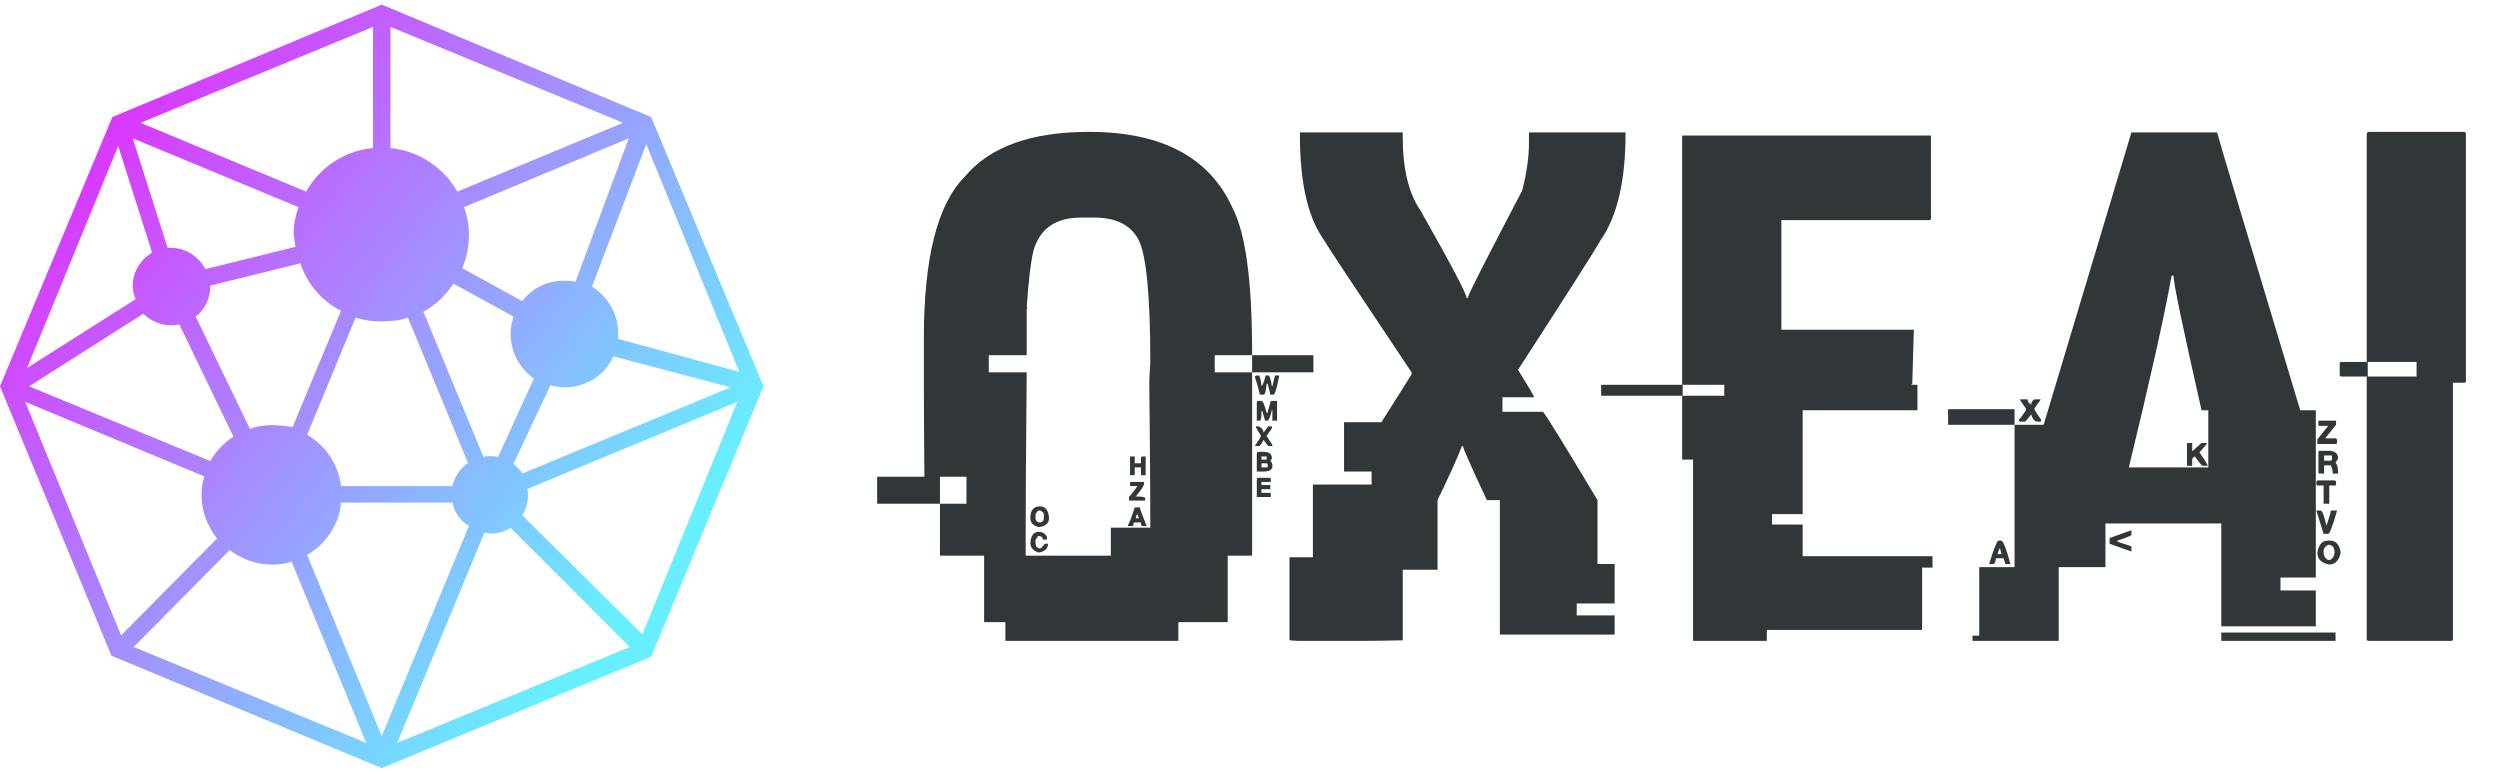 <svg width="220" height="68" viewBox="0 0 220 68" fill="none" xmlns="http://www.w3.org/2000/svg">
<path d="M95.835 11.604C102.264 11.604 106.484 13.859 108.495 18.369C109.623 20.563 110.186 24.783 110.186 31.029V31.258H106.896V32.766H110.186V48.9H108.038V54.75H103.696V56.396H88.476V54.75H86.602V48.9H82.717V44.33H85.048V41.953H82.717V44.33H77.187V41.953H81.346C81.316 38.297 81.3 35.493 81.3 33.543V29.75C81.3 22.68 82.504 17.942 84.911 15.535C87.105 12.915 90.746 11.604 95.835 11.604ZM90.35 27.053H90.442L90.35 27.19V31.258H87.014V32.766H90.35C90.289 39.195 90.259 44.055 90.259 47.346V48.9H97.754V46.432H101.228V46.386C101.228 43.339 101.198 39.089 101.137 33.635C101.137 33.421 101.167 32.842 101.228 31.898C101.228 26.017 100.878 22.406 100.177 21.066C99.476 19.786 98.181 19.146 96.292 19.146H95.149C92.894 19.146 91.493 20.121 90.944 22.071C90.701 23.077 90.502 24.737 90.35 27.053ZM110.186 32.766V31.258H115.58V32.766H110.186ZM110.415 33.132L110.598 33.04H110.735C110.857 33.04 110.948 33.345 111.009 33.955C111.1 33.955 111.222 33.65 111.375 33.04H111.603C111.725 33.04 111.832 33.36 111.923 34H111.969L112.197 33.04H112.563V33.132C112.35 34.198 112.182 34.731 112.06 34.731H111.786C111.786 34.67 111.71 34.351 111.558 33.772H111.466C111.405 34.411 111.314 34.731 111.192 34.731H110.872C110.72 34.092 110.567 33.558 110.415 33.132ZM110.735 35.28H111.009C111.131 35.28 111.283 35.63 111.466 36.331H111.558C111.558 36.24 111.649 35.889 111.832 35.28H112.38V37.017H111.969V36.103H111.923C111.771 36.712 111.649 37.017 111.558 37.017H111.329C111.177 36.529 111.1 36.255 111.1 36.194H111.009C111.009 36.742 110.963 37.017 110.872 37.017H110.598V35.417C110.598 35.326 110.643 35.28 110.735 35.28ZM110.506 37.52H110.781C111.055 37.672 111.192 37.855 111.192 38.068C111.192 38.068 111.329 37.885 111.603 37.52H111.923V37.702L111.466 38.342C111.466 38.373 111.634 38.647 111.969 39.165V39.256H111.603L111.192 38.708C111.009 39.074 110.872 39.256 110.781 39.256H110.415C110.781 38.738 110.963 38.434 110.963 38.342C110.659 37.885 110.506 37.611 110.506 37.52ZM110.735 39.759H111.192C111.679 39.759 111.923 39.942 111.923 40.307V40.353L111.786 40.582C111.847 40.582 111.908 40.673 111.969 40.856V41.13C111.877 41.374 111.634 41.496 111.238 41.496H110.598V39.942C110.598 39.82 110.643 39.759 110.735 39.759ZM111.466 40.17H111.009V40.445H111.466V40.17ZM99.446 41.816V40.17H99.857V40.765H100.405V40.307C100.405 40.216 100.451 40.17 100.543 40.17H100.817V41.816H100.405V41.13H99.857V41.816H99.446ZM111.375 40.765H111.009V41.13H111.558V40.902C111.558 40.81 111.497 40.765 111.375 40.765ZM110.735 42.044H111.695C111.786 42.044 111.832 42.09 111.832 42.181V42.41H111.009V42.684H111.786V43.05H111.009V43.37H111.832V43.735H110.598V42.181C110.598 42.09 110.643 42.044 110.735 42.044ZM99.446 42.776V42.41H100.68V42.547C100.68 42.73 100.436 43.111 99.948 43.69C100.497 43.69 100.771 43.735 100.771 43.827V44.055H99.354V43.735C99.72 43.309 99.964 42.989 100.085 42.776H99.446ZM91.538 44.558C91.996 44.558 92.255 44.893 92.316 45.564C92.316 46.051 92.011 46.325 91.401 46.386C90.914 46.264 90.67 45.99 90.67 45.564C90.67 44.893 90.96 44.558 91.538 44.558ZM99.857 44.65H100.314C100.314 44.771 100.512 45.32 100.908 46.295H100.543C100.451 46.295 100.405 46.188 100.405 45.975H99.857C99.766 45.975 99.72 46.082 99.72 46.295H99.263V46.203C99.385 46.021 99.583 45.503 99.857 44.65ZM91.127 45.244V45.564C91.127 45.838 91.264 45.975 91.538 45.975C91.752 45.944 91.859 45.807 91.859 45.564V45.244C91.859 45.152 91.752 45.046 91.538 44.924H91.401C91.341 44.924 91.249 45.03 91.127 45.244ZM100.04 45.244L99.948 45.609H100.223C100.162 45.366 100.101 45.244 100.04 45.244ZM91.401 46.798C91.737 46.798 91.98 46.95 92.133 47.255V47.483H91.767C91.767 47.27 91.63 47.163 91.356 47.163L91.127 47.483V47.758C91.127 48.093 91.264 48.26 91.538 48.26C91.6 48.26 91.737 48.123 91.95 47.849H92.224C92.224 48.276 91.95 48.535 91.401 48.626C90.914 48.474 90.67 48.184 90.67 47.758C90.731 47.118 90.975 46.798 91.401 46.798ZM114.391 11.879V11.65H123.441V12.016C123.441 14.85 123.959 17.013 124.995 18.506C127.707 23.29 129.063 25.865 129.063 26.23H129.154C129.154 26.017 130.754 22.863 133.953 16.769C134.349 15.215 134.547 13.829 134.547 12.61V11.65H143.049V11.742C143.049 15.947 142.302 19.1 140.809 21.203C140.474 21.843 138.067 25.621 133.588 32.538C134.532 34.061 135.004 34.869 135.004 34.96H132.216V36.24H135.781C136.025 36.483 137.625 39.074 140.58 44.01V49.631H142.089V53.105H138.752V54.156H142.089V55.847H131.988V44.01H130.845C129.444 41.024 128.743 39.439 128.743 39.256H128.651C128.255 40.292 127.539 41.877 126.503 44.01V50.134H123.441V56.35C121.887 56.381 120.744 56.396 120.013 56.396H114.254L113.477 56.35V49.037H115.534V42.639H120.699V41.496H118.276V37.154H121.567C121.689 36.971 122.573 35.569 124.218 32.949V32.766C119.343 25.484 116.692 21.477 116.265 20.746C115.016 18.796 114.391 15.84 114.391 11.879ZM148.03 33.863V11.924H169.923V19.237C169.923 19.329 169.862 19.374 169.741 19.374H156.76V29.018H168.415V29.11C168.415 29.353 168.369 30.923 168.278 33.817C168.217 33.817 168.187 33.833 168.187 33.863H168.735V36.103H158.634V45.244H155.938V46.158H158.634V48.946H170.06V49.951H169.146V55.436H155.48V56.396H148.99V40.445H148.03V34.823H140.9V33.863H148.03ZM151.733 33.863H148.076V34.823H151.733V33.863ZM179.841 37.382L187.566 11.65H195.107C195.198 12.077 197.636 20.228 202.42 36.103H203.791V50.82H200.683V51.962H203.791V55.116H195.473V46.066H185.28V49.906H181.167V56.396H173.58V55.939H174.174V49.906H177.282V37.382H179.841ZM191.268 24.265H191.085V24.356C190.445 27.891 189.196 33.482 187.337 41.13H194.33V36.103H193.736C192.091 28.851 191.268 24.905 191.268 24.265ZM177.739 35.143H178.425C178.425 35.326 178.531 35.478 178.745 35.6C178.745 35.417 178.836 35.265 179.019 35.143H179.567V35.188C179.202 35.676 179.019 35.95 179.019 36.011C179.11 36.194 179.308 36.499 179.613 36.925V37.108H179.339C179.064 37.108 178.866 36.895 178.745 36.468C178.409 36.895 178.227 37.108 178.196 37.108H177.83C177.709 37.108 177.648 37.047 177.648 36.925C177.709 36.925 177.922 36.651 178.287 36.103V35.965C177.922 35.447 177.739 35.173 177.739 35.143ZM171.432 37.382V36.011H177.282V37.382H171.432ZM204.02 37.474V37.017H205.574V37.382L204.614 38.571H205.528C205.619 38.601 205.665 38.662 205.665 38.754V38.891C205.665 39.013 205.619 39.074 205.528 39.074H203.928V38.662L204.888 37.474H204.02ZM192.456 40.993V38.982H192.913V39.713L193.736 38.982H194.193V39.074L193.553 39.805C194.041 40.506 194.284 40.902 194.284 40.993H193.827C193.766 40.993 193.538 40.719 193.142 40.17C193.081 40.17 193.005 40.247 192.913 40.399V40.993H192.456ZM204.157 39.668H205.071C205.528 39.729 205.756 39.957 205.756 40.353L205.528 40.719C205.68 40.871 205.756 41.176 205.756 41.633V41.679H205.299C205.238 41.191 205.162 40.947 205.071 40.947H204.522V41.679H204.157C204.065 41.679 204.02 41.633 204.02 41.542V39.805C204.02 39.713 204.065 39.668 204.157 39.668ZM205.208 40.079H204.522V40.536H205.071C205.162 40.536 205.208 40.49 205.208 40.399V40.079ZM204.02 42.273H205.437C205.528 42.303 205.574 42.349 205.574 42.41V42.593C205.574 42.684 205.528 42.73 205.437 42.73H204.979V44.33H204.477V42.73H204.02C203.898 42.73 203.837 42.684 203.837 42.593V42.41C203.867 42.319 203.928 42.273 204.02 42.273ZM204.477 46.98L203.837 44.924H204.202C204.355 44.924 204.522 45.35 204.705 46.203H204.751C204.995 45.472 205.117 45.046 205.117 44.924H205.665C205.269 46.295 205.01 46.98 204.888 46.98H204.477ZM185.646 47.346L187.566 46.661V47.072C187.566 47.133 187.154 47.3 186.332 47.575V47.666L187.566 48.077V48.535L185.646 47.849V47.346ZM175.865 47.575H176.094C176.276 47.575 176.551 48.26 176.916 49.631H176.459C176.459 49.571 176.414 49.403 176.322 49.129H175.637C175.606 49.464 175.53 49.631 175.408 49.631H175.042C175.469 48.26 175.743 47.575 175.865 47.575ZM204.842 47.575H205.071C205.558 47.575 205.863 47.925 205.985 48.626C205.833 49.327 205.497 49.677 204.979 49.677C204.279 49.555 203.928 49.205 203.928 48.626C204.05 47.925 204.355 47.575 204.842 47.575ZM204.477 48.535V48.626C204.477 48.9 204.599 49.113 204.842 49.266H205.071C205.315 49.113 205.437 48.9 205.437 48.626V48.535C205.406 48.138 205.223 47.94 204.888 47.94C204.614 48.062 204.477 48.26 204.477 48.535ZM176.002 48.26H175.957C175.835 48.595 175.774 48.763 175.774 48.763H176.139L176.002 48.26ZM195.473 56.396V55.664H205.528V56.396H195.473ZM208.453 11.604H216.863C216.954 11.635 217 11.696 217 11.787V33.543C217 33.635 216.954 33.68 216.863 33.68H215.857V56.259C215.857 56.35 215.812 56.396 215.72 56.396H208.453C208.331 56.396 208.27 56.35 208.27 56.259V33.132H206.031C205.939 33.132 205.894 33.086 205.894 32.995V32.035C205.894 31.913 205.939 31.852 206.031 31.852H208.27V11.787C208.301 11.665 208.362 11.604 208.453 11.604ZM212.658 31.852H208.362V33.132H212.658V31.852Z" fill="#313739"/>
<path d="M57.297 10.297L33.593 0.406L9.89 10.297L0 34L9.805 57.703L33.593 67.593L57.297 57.788L67.187 34L57.297 10.297ZM65.055 32.721L54.398 29.822V29.31C54.398 27.605 53.46 26.07 52.096 25.218L56.87 12.684L65.055 32.721ZM30.012 42.782C29.757 40.821 28.648 39.201 27.028 38.263L31.291 27.946C32.059 28.202 32.826 28.287 33.593 28.287C34.361 28.287 35.214 28.202 35.896 27.946L41.182 40.736C40.5 41.247 39.988 41.929 39.818 42.782H30.012ZM43.143 40.139C42.972 40.139 42.802 40.139 42.546 40.224L37.26 27.434C38.368 26.838 39.221 25.985 39.903 24.962L45.189 27.861C45.019 28.372 44.933 28.884 44.933 29.396C44.933 31.016 45.786 32.465 46.98 33.318L43.825 40.224C43.569 40.139 43.399 40.139 43.143 40.139ZM23.959 37.41C23.277 37.41 22.595 37.495 21.998 37.751L17.223 27.861C17.99 27.264 18.502 26.326 18.502 25.218V25.132L26.431 23.171C27.028 24.962 28.307 26.497 30.012 27.349L25.749 37.581C25.152 37.495 24.556 37.41 23.959 37.41ZM49.623 24.706C48.088 24.706 46.809 25.388 45.957 26.497L40.67 23.598C41.097 22.66 41.267 21.637 41.267 20.613C41.267 19.761 41.097 18.994 40.841 18.226L55.336 12.172L50.646 24.791C50.305 24.706 49.964 24.706 49.623 24.706ZM26.005 21.722L18.076 23.683C17.479 22.575 16.37 21.807 15.006 21.807H14.75L11.681 12.172L26.261 18.226C26.005 18.994 25.835 19.761 25.835 20.613C25.92 21.04 25.92 21.381 26.005 21.722ZM12.619 27.605C13.216 28.202 14.068 28.628 15.006 28.628C15.262 28.628 15.518 28.628 15.774 28.543L20.548 38.433C19.696 38.945 19.014 39.712 18.502 40.565L2.558 34L12.619 27.605ZM45.189 40.821L48.429 33.914C48.855 34 49.282 34.085 49.708 34.085C51.584 34.085 53.289 32.977 53.971 31.357L64.288 34.085L45.957 41.673C45.786 41.332 45.445 41.077 45.189 40.821ZM40.244 16.862C39.05 14.73 36.834 13.281 34.361 13.025V2.367L54.824 10.808L40.244 16.862ZM32.826 2.367V13.025C30.268 13.281 28.137 14.73 26.943 16.862L12.363 10.808L32.826 2.367ZM10.402 12.855L13.386 22.233C12.363 22.83 11.681 23.939 11.681 25.132C11.681 25.559 11.766 25.9 11.937 26.326L2.387 32.38L10.402 12.855ZM2.217 35.364L17.99 41.929C17.82 42.441 17.735 42.952 17.735 43.549C17.735 44.999 18.246 46.278 19.099 47.386L10.658 55.912L2.217 35.364ZM11.766 56.935L20.207 48.409C21.23 49.176 22.509 49.688 23.959 49.688C24.556 49.688 25.152 49.603 25.664 49.432L32.229 65.376L11.766 56.935ZM27.028 48.836C28.648 47.898 29.842 46.192 30.012 44.231H39.818C39.988 45.084 40.5 45.851 41.267 46.278L33.593 64.78L27.028 48.836ZM42.631 46.874C42.802 46.874 42.972 46.96 43.143 46.96C43.825 46.96 44.422 46.789 44.933 46.448L55.421 56.935L34.958 65.376L42.631 46.874ZM56.529 55.827L45.957 45.34C46.298 44.828 46.468 44.231 46.468 43.549C46.468 43.379 46.468 43.208 46.383 43.038L64.885 35.364L56.529 55.827Z" fill="url(#paint0_linear_924_3853)"/>
<defs>
<linearGradient id="paint0_linear_924_3853" x1="-4" y1="-1" x2="58.5" y2="48" gradientUnits="userSpaceOnUse">
<stop stop-color="#FD00FF"/>
<stop offset="1" stop-color="#67EFFF"/>
</linearGradient>
</defs>
</svg>
